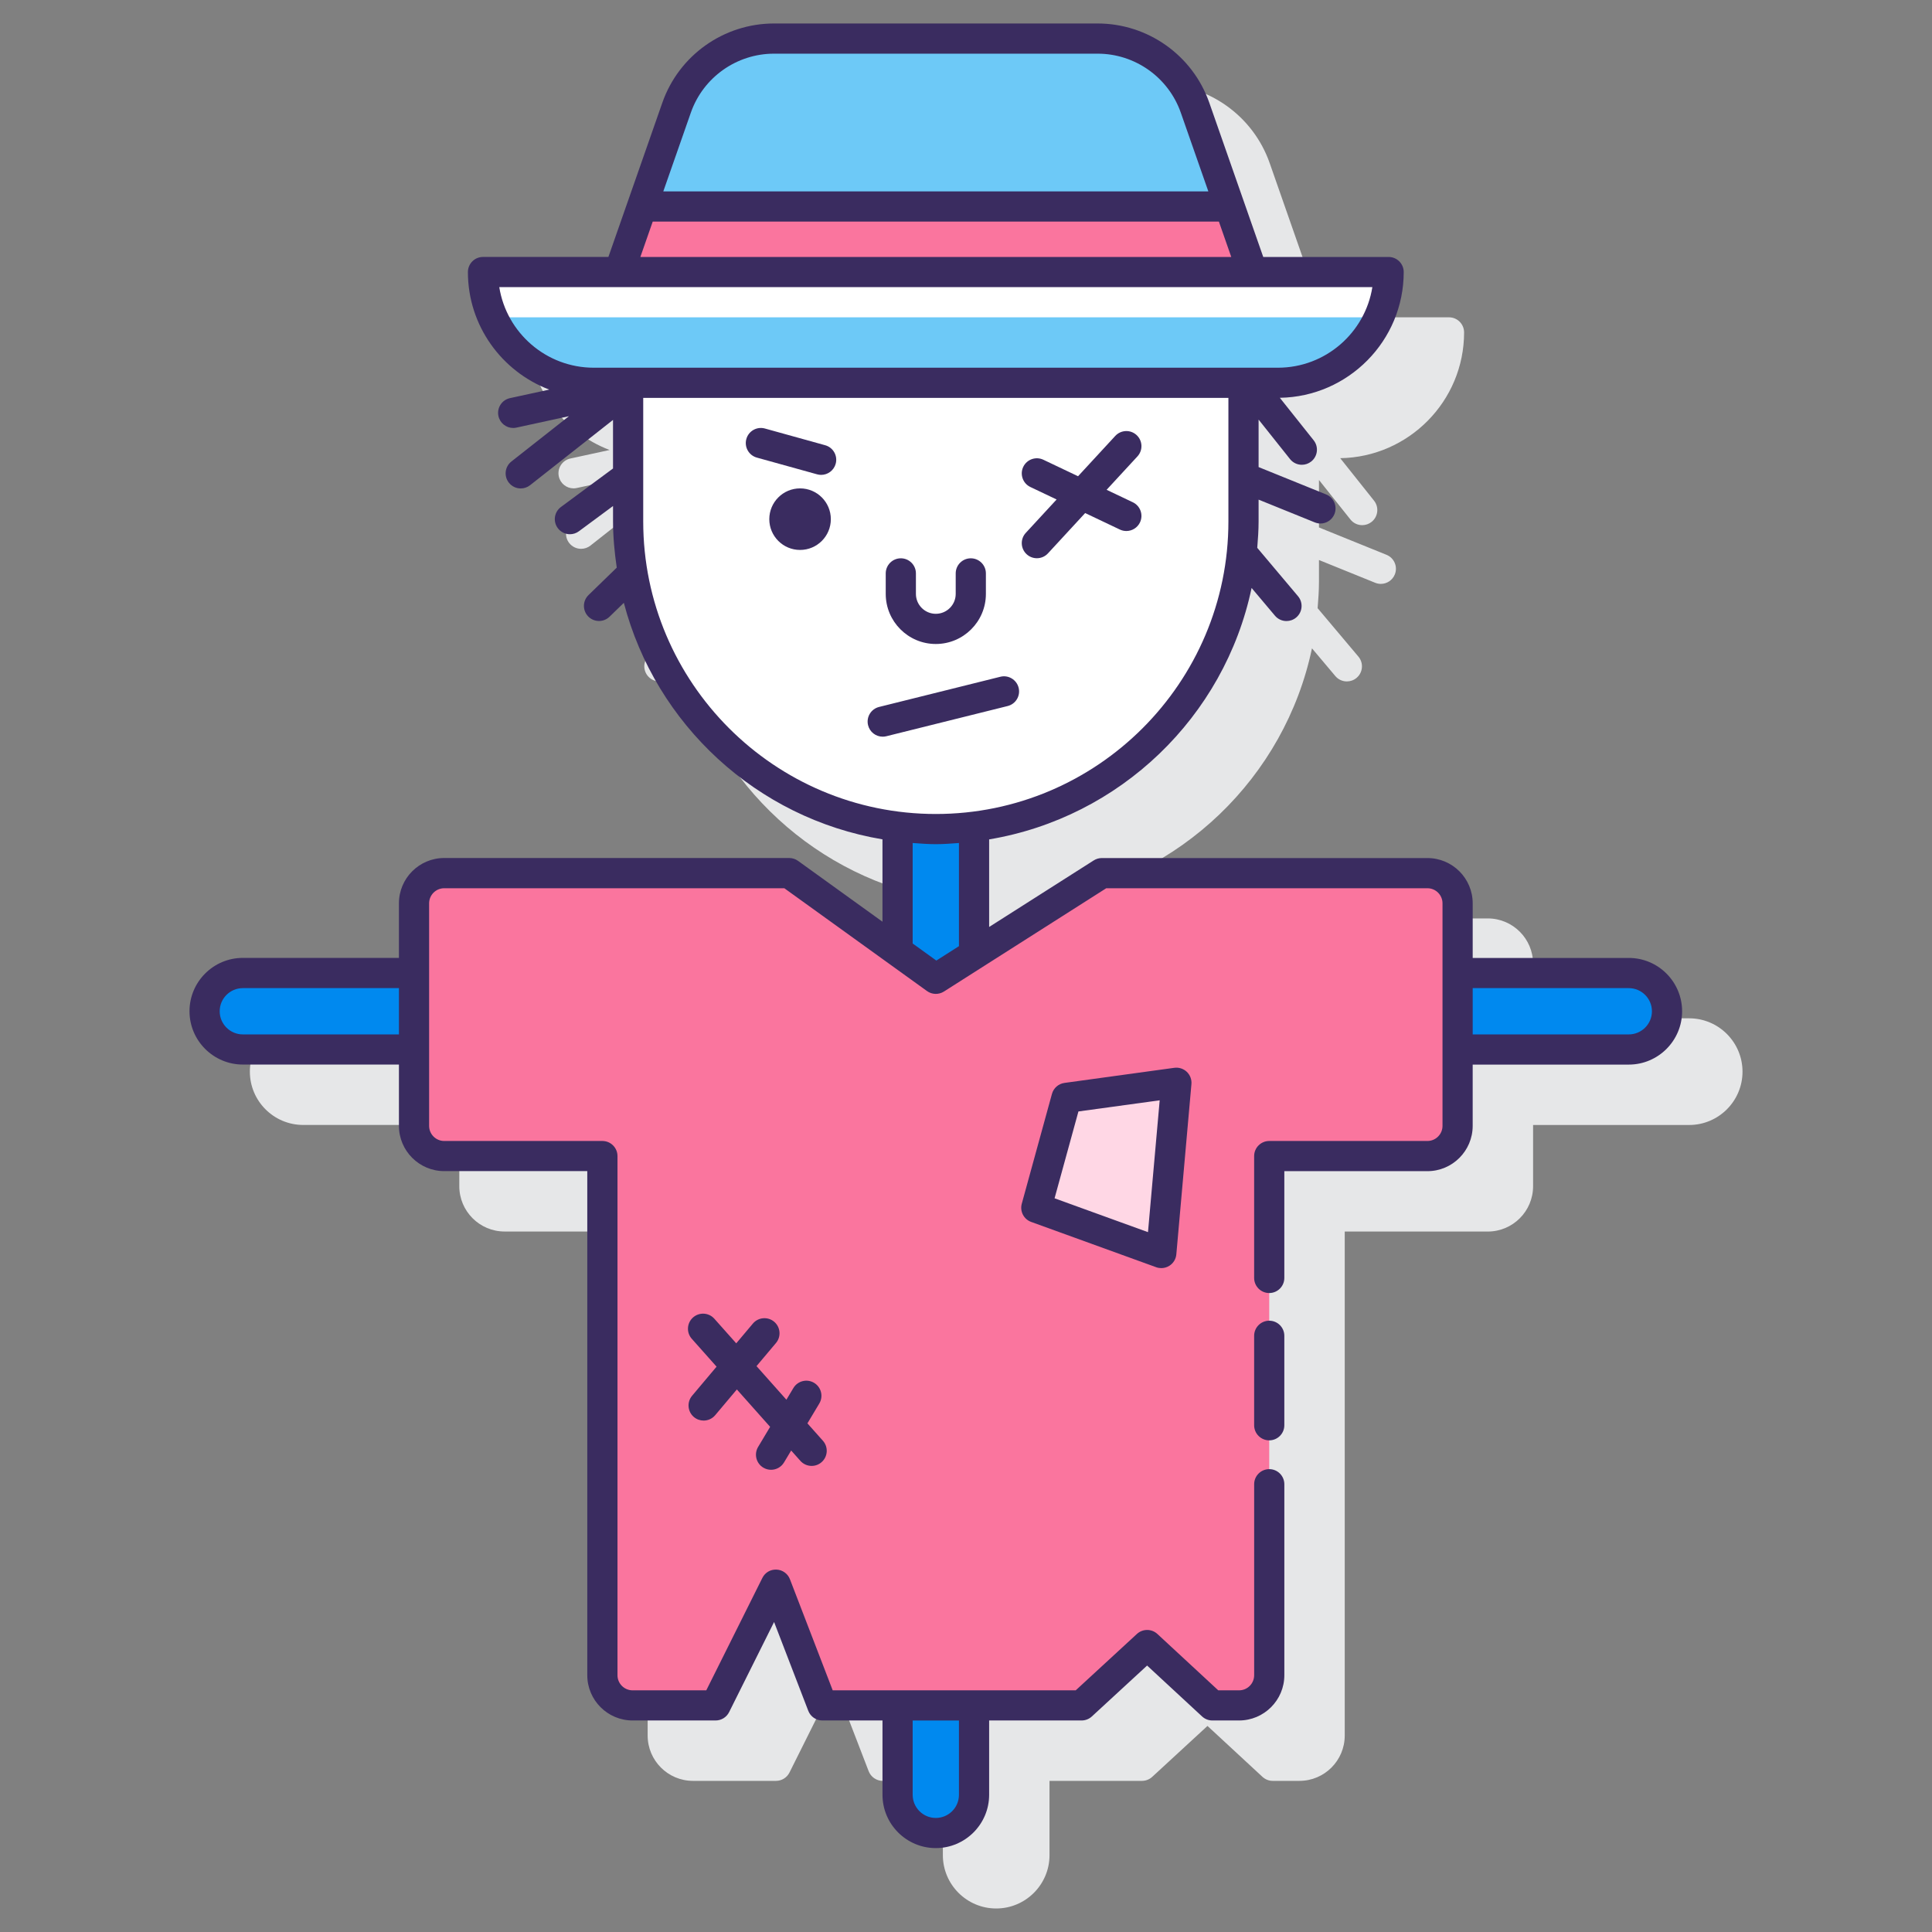<svg id="Layer_1" enable-background="new 0 0 128 128" height="512" viewBox="0 0 128 128" width="512" xmlns="http://www.w3.org/2000/svg"><rect x="0" y="0" width="128" height="128" fill="#808080" stroke="none"/><g><g><path d="m111.912 67.466h-10.342v-3.618c0-1.654-1.346-3-3-3h-21.57c-.19 0-.376.054-.537.156l-6.93 4.41v-5.802c8.668-1.45 15.59-8.112 17.389-16.658l1.546 1.836c.198.235.48.356.765.356.228 0 .456-.077.644-.235.422-.355.477-.986.121-1.409l-2.702-3.208c.047-.579.089-1.159.089-1.75v-1.442l3.723 1.508c.123.05.25.074.375.074.396 0 .77-.236.927-.625.208-.512-.04-1.095-.551-1.302l-4.474-1.812v-3.146l2.083 2.617c.197.249.489.377.783.377.218 0 .438-.071.622-.218.432-.344.504-.973.16-1.405l-2.24-2.814c4.536-.072 8.207-3.779 8.207-8.333 0-.552-.448-1-1-1h-8.307l-3.573-10.217c-1.099-3.14-4.072-5.25-7.398-5.25h-21.443c-3.326 0-6.3 2.11-7.398 5.25l-3.573 10.217h-8.308c-.552 0-1 .448-1 1 0 3.558 2.245 6.595 5.389 7.79l-2.601.565c-.54.117-.882.65-.765 1.189.102.468.516.788.976.788.07 0 .142-.007.213-.023l3.481-.757-3.812 3.001c-.434.342-.509.97-.167 1.404.197.25.49.381.786.381.217 0 .435-.07.618-.214l5.497-4.327v3.218l-3.452 2.552c-.444.329-.538.955-.209 1.399.196.265.499.405.805.405.207 0 .415-.063.594-.196l2.262-1.673v1.017c0 1.044.101 2.062.246 3.067l-1.871 1.818c-.396.385-.405 1.018-.021 1.414.196.202.457.303.717.303.251 0 .502-.094.697-.283l.949-.922c2.109 8.067 8.806 14.277 17.135 15.671v5.457l-5.596-4.032c-.17-.123-.375-.189-.584-.189h-22.857c-1.654 0-3 1.346-3 3v3.618h-10.342c-1.948 0-3.534 1.585-3.534 3.534s1.585 3.533 3.534 3.533h10.342v4.06c0 1.654 1.346 3 3 3h9.479v33.396c0 1.654 1.346 3 3 3h5.502c.379 0 .726-.214.895-.554l2.979-5.97 2.266 5.883c.148.386.52.641.933.641h3.983v4.922c0 1.948 1.585 3.533 3.533 3.533s3.533-1.585 3.533-3.533v-4.922h6.126c.251 0 .493-.094.678-.265l3.662-3.374 3.643 3.373c.185.171.427.266.679.266h1.771c1.654 0 3-1.346 3-3v-33.394h9.479c1.654 0 3-1.346 3-3v-4.06h10.341c1.948 0 3.534-1.585 3.534-3.534-.001-1.948-1.586-3.533-3.534-3.533z" fill="#e6e7e8"/></g><g><g fill="#0089ef"><path d="m62 54.929c-.86 0-1.701-.07-2.533-.174v8.267l2.533 1.826 2.533-1.612v-8.48c-.832.103-1.673.173-2.533.173z"/><path d="m59.467 112.989v5.922c0 1.399 1.134 2.533 2.533 2.533s2.533-1.134 2.533-2.533v-5.922z"/></g><g fill="#0089ef"><path d="m62.6 64.466h-1.13l.53.382z"/><path d="m27.43 64.466h-11.342c-1.399 0-2.533 1.134-2.533 2.533s1.134 2.533 2.533 2.533h11.342z"/><path d="m107.912 64.466h-11.342v5.066h11.342c1.399 0 2.533-1.134 2.533-2.533s-1.134-2.533-2.533-2.533z"/></g><g><path d="m41.615 25.362v9.182c0 11.258 9.127 20.385 20.385 20.385s20.385-9.127 20.385-20.385v-9.182z" fill="#fff"/><g><path d="m32 18.023c0 4.053 3.285 7.338 7.338 7.338h45.323c4.053 0 7.338-3.285 7.338-7.338z" fill="#6dc9f7"/><g><path d="m91.354 21.023c.412-.917.646-1.93.646-3h-60c0 1.07.234 2.083.646 3z" fill="#fff"/></g><path d="m79.175 7.136c-.959-2.743-3.548-4.58-6.454-4.58h-21.442c-2.906 0-5.495 1.837-6.454 4.58l-3.808 10.887h41.967z" fill="#6dc9f7"/><g><path d="m42.535 13.681-1.519 4.342h41.967l-1.519-4.342z" fill="#fa759e"/></g></g></g><g><path d="m94.57 57.848h-21.57l-11 7-9.713-7h-22.857c-1.105 0-2 .895-2 2v14.745c0 1.105.895 2 2 2h10.479v34.396c0 1.105.895 2 2 2h5.502l3.992-8 3.08 8h17.176l4.341-4 4.32 4h1.77c1.105 0 2-.895 2-2v-34.396h10.48c1.105 0 2-.895 2-2v-14.745c0-1.105-.895-2-2-2z" fill="#fa759e"/></g><g><path d="m70.659 72.737-2 7.279 8.28 3 1-11.279z" fill="#ffd7e5"/><g fill="#3a2c60"><path d="m107.912 63.466h-10.342v-3.618c0-1.654-1.346-3-3-3h-21.57c-.19 0-.376.054-.537.156l-6.93 4.41v-5.802c8.668-1.45 15.59-8.112 17.389-16.658l1.546 1.836c.198.235.48.356.765.356.228 0 .456-.077.644-.235.423-.355.477-.986.121-1.409l-2.702-3.207c.047-.579.089-1.159.089-1.75v-1.443l3.723 1.508c.123.05.25.074.375.074.396 0 .77-.236.927-.625.208-.512-.04-1.095-.551-1.302l-4.474-1.812v-3.146l2.083 2.617c.197.248.489.377.783.377.218 0 .438-.071.622-.218.432-.344.504-.973.16-1.405l-2.24-2.815c4.536-.071 8.207-3.778 8.207-8.331 0-.552-.448-1-1-1h-8.307l-3.574-10.218c-1.098-3.141-4.072-5.25-7.398-5.25h-21.442c-3.327 0-6.3 2.11-7.398 5.25l-3.573 10.217h-8.308c-.552 0-1 .448-1 1 0 3.558 2.244 6.594 5.389 7.789l-2.601.565c-.54.117-.882.65-.765 1.189.102.468.516.788.976.788.07 0 .142-.007.213-.023l3.482-.757-3.813 3.002c-.434.342-.509.97-.167 1.404.197.25.49.381.786.381.217 0 .435-.07.618-.214l5.496-4.327v3.218l-3.451 2.552c-.444.329-.538.955-.209 1.399.196.265.499.405.805.405.207 0 .415-.064.594-.196l2.262-1.673v1.016c0 1.044.101 2.062.246 3.066l-1.871 1.818c-.396.385-.405 1.018-.021 1.414.196.202.457.303.717.303.251 0 .502-.094.697-.283l.948-.921c2.109 8.067 8.806 14.277 17.135 15.671v5.457l-5.596-4.033c-.17-.123-.375-.188-.584-.188h-22.856c-1.654 0-3 1.346-3 3v3.618h-10.342c-1.948 0-3.533 1.585-3.533 3.533s1.585 3.533 3.533 3.533h10.342v4.061c0 1.654 1.346 3 3 3h9.479v33.396c0 1.654 1.346 3 3 3h5.502c.379 0 .726-.214.895-.554l2.979-5.97 2.265 5.883c.148.386.52.641.933.641h3.984v4.922c0 1.948 1.585 3.533 3.533 3.533s3.533-1.585 3.533-3.533v-4.922h6.126c.251 0 .493-.094.678-.265l3.662-3.374 3.643 3.373c.185.171.427.266.679.266h1.77c1.654 0 3-1.346 3-3v-12.652c0-.552-.448-1-1-1s-1 .448-1 1v12.655c0 .551-.449 1-1 1h-1.378l-4.033-3.734c-.382-.354-.974-.354-1.357-.001l-4.054 3.735h-16.1l-2.833-7.359c-.142-.37-.49-.621-.885-.64-.413-.019-.766.198-.943.553l-3.715 7.446h-4.883c-.551 0-1-.449-1-1v-34.396c0-.552-.448-1-1-1h-10.48c-.551 0-1-.449-1-1v-14.745c0-.551.449-1 1-1h22.534l9.452 6.811c.331.24.775.252 1.122.033l10.754-6.844h21.278c.551 0 1 .449 1 1v14.745c0 .551-.449 1-1 1h-10.48c-.552 0-1 .448-1 1v8.074c0 .552.448 1 1 1s1-.448 1-1v-7.074h9.479c1.654 0 3-1.346 3-3v-4.061h10.342c1.948 0 3.533-1.585 3.533-3.533s-1.584-3.533-3.532-3.533zm-44.379 55.445c0 .845-.688 1.533-1.533 1.533s-1.533-.688-1.533-1.533v-4.922h3.066zm-47.445-50.379c-.845 0-1.533-.688-1.533-1.533s.688-1.533 1.533-1.533h10.342v3.066zm35.191-64.976h21.442c2.478 0 4.692 1.572 5.511 3.911l1.824 5.214h-36.111l1.824-5.214c.817-2.339 3.032-3.911 5.51-3.911zm-8.034 11.125h37.51l.819 2.343h-39.148zm-10.166 4.343h7.935.003.003 49.902c-.481 3.021-3.105 5.338-6.26 5.338h-2.277-40.77-2.277c-3.154-.001-5.778-2.317-6.259-5.338zm9.536 15.52v-8.183h38.77v8.183c0 10.689-8.696 19.385-19.385 19.385s-19.385-8.696-19.385-19.385zm19.42 29.096-1.568-1.13v-6.659c.508.036 1.016.078 1.533.078s1.025-.041 1.533-.078v6.835zm45.877 4.892h-10.342v-3.066h10.342c.845 0 1.533.688 1.533 1.533s-.688 1.533-1.533 1.533z"/><path d="m53.007 32.357c-1.126 0-2.039.913-2.039 2.039s.913 2.039 2.039 2.039 2.038-.913 2.038-2.039-.913-2.039-2.038-2.039z"/><path d="m62 42.666c1.83 0 3.318-1.488 3.318-3.318v-1.359c0-.552-.448-1-1-1s-1 .448-1 1v1.359c0 .727-.591 1.318-1.318 1.318s-1.318-.591-1.318-1.318v-1.359c0-.552-.448-1-1-1s-1 .448-1 1v1.359c0 1.829 1.488 3.318 3.318 3.318z"/><path d="m68.266 32.266 1.737.826-2.043 2.214c-.375.406-.349 1.039.057 1.413.192.178.436.265.678.265.27 0 .538-.108.735-.322l2.465-2.671 2.299 1.093c.139.066.285.097.429.097.374 0 .732-.21.904-.571.237-.499.025-1.095-.474-1.333l-1.737-.826 2.043-2.214c.375-.406.349-1.039-.057-1.413-.406-.375-1.038-.348-1.413.057l-2.465 2.671-2.299-1.093c-.498-.237-1.095-.025-1.333.474-.237.499-.025 1.096.474 1.333z"/><path d="m54.67 29.498-3.992-1.108c-.535-.147-1.083.164-1.231.696s.164 1.083.696 1.231l3.992 1.108c.09.025.18.037.268.037.438 0 .84-.291.963-.733.148-.533-.163-1.084-.696-1.231z"/><path d="m67.487 45.566c-.134-.536-.679-.864-1.212-.729l-8.034 2c-.536.133-.862.676-.729 1.212.113.455.521.758.969.758.08 0 .162-.009.243-.03l8.034-2c.536-.132.863-.674.729-1.211z"/><path d="m84.09 87.5c-.552 0-1 .448-1 1v5.927c0 .552.448 1 1 1s1-.448 1-1v-5.927c0-.552-.447-1-1-1z"/><path d="m50.571 97.235c.161.096.338.142.513.142.34 0 .671-.173.859-.486l.474-.791.609.685c.198.222.472.335.748.335.236 0 .474-.083.664-.253.413-.367.45-.999.083-1.412l-1.027-1.154.786-1.313c.284-.474.129-1.088-.344-1.372-.475-.283-1.088-.13-1.372.344l-.463.774-1.98-2.225 1.29-1.532c.355-.422.301-1.053-.121-1.409-.422-.354-1.054-.301-1.409.121l-1.103 1.31-1.451-1.63c-.367-.413-.999-.449-1.412-.083-.413.367-.45.999-.083 1.412l1.643 1.847-1.623 1.928c-.355.422-.301 1.053.121 1.409.188.158.416.235.644.235.285 0 .568-.121.766-.356l1.436-1.706 2.204 2.477-.796 1.33c-.284.475-.13 1.09.344 1.373z"/><path d="m70.523 71.746c-.396.055-.722.34-.828.726l-2 7.279c-.138.503.133 1.028.624 1.205l8.279 3c.111.041.226.06.341.06.188 0 .375-.053.538-.157.262-.167.431-.446.458-.755l1-11.279c.027-.303-.086-.602-.306-.813-.22-.21-.526-.307-.826-.267zm5.534 9.887-6.189-2.243 1.581-5.753 5.383-.739z"/></g></g></g></g></svg>